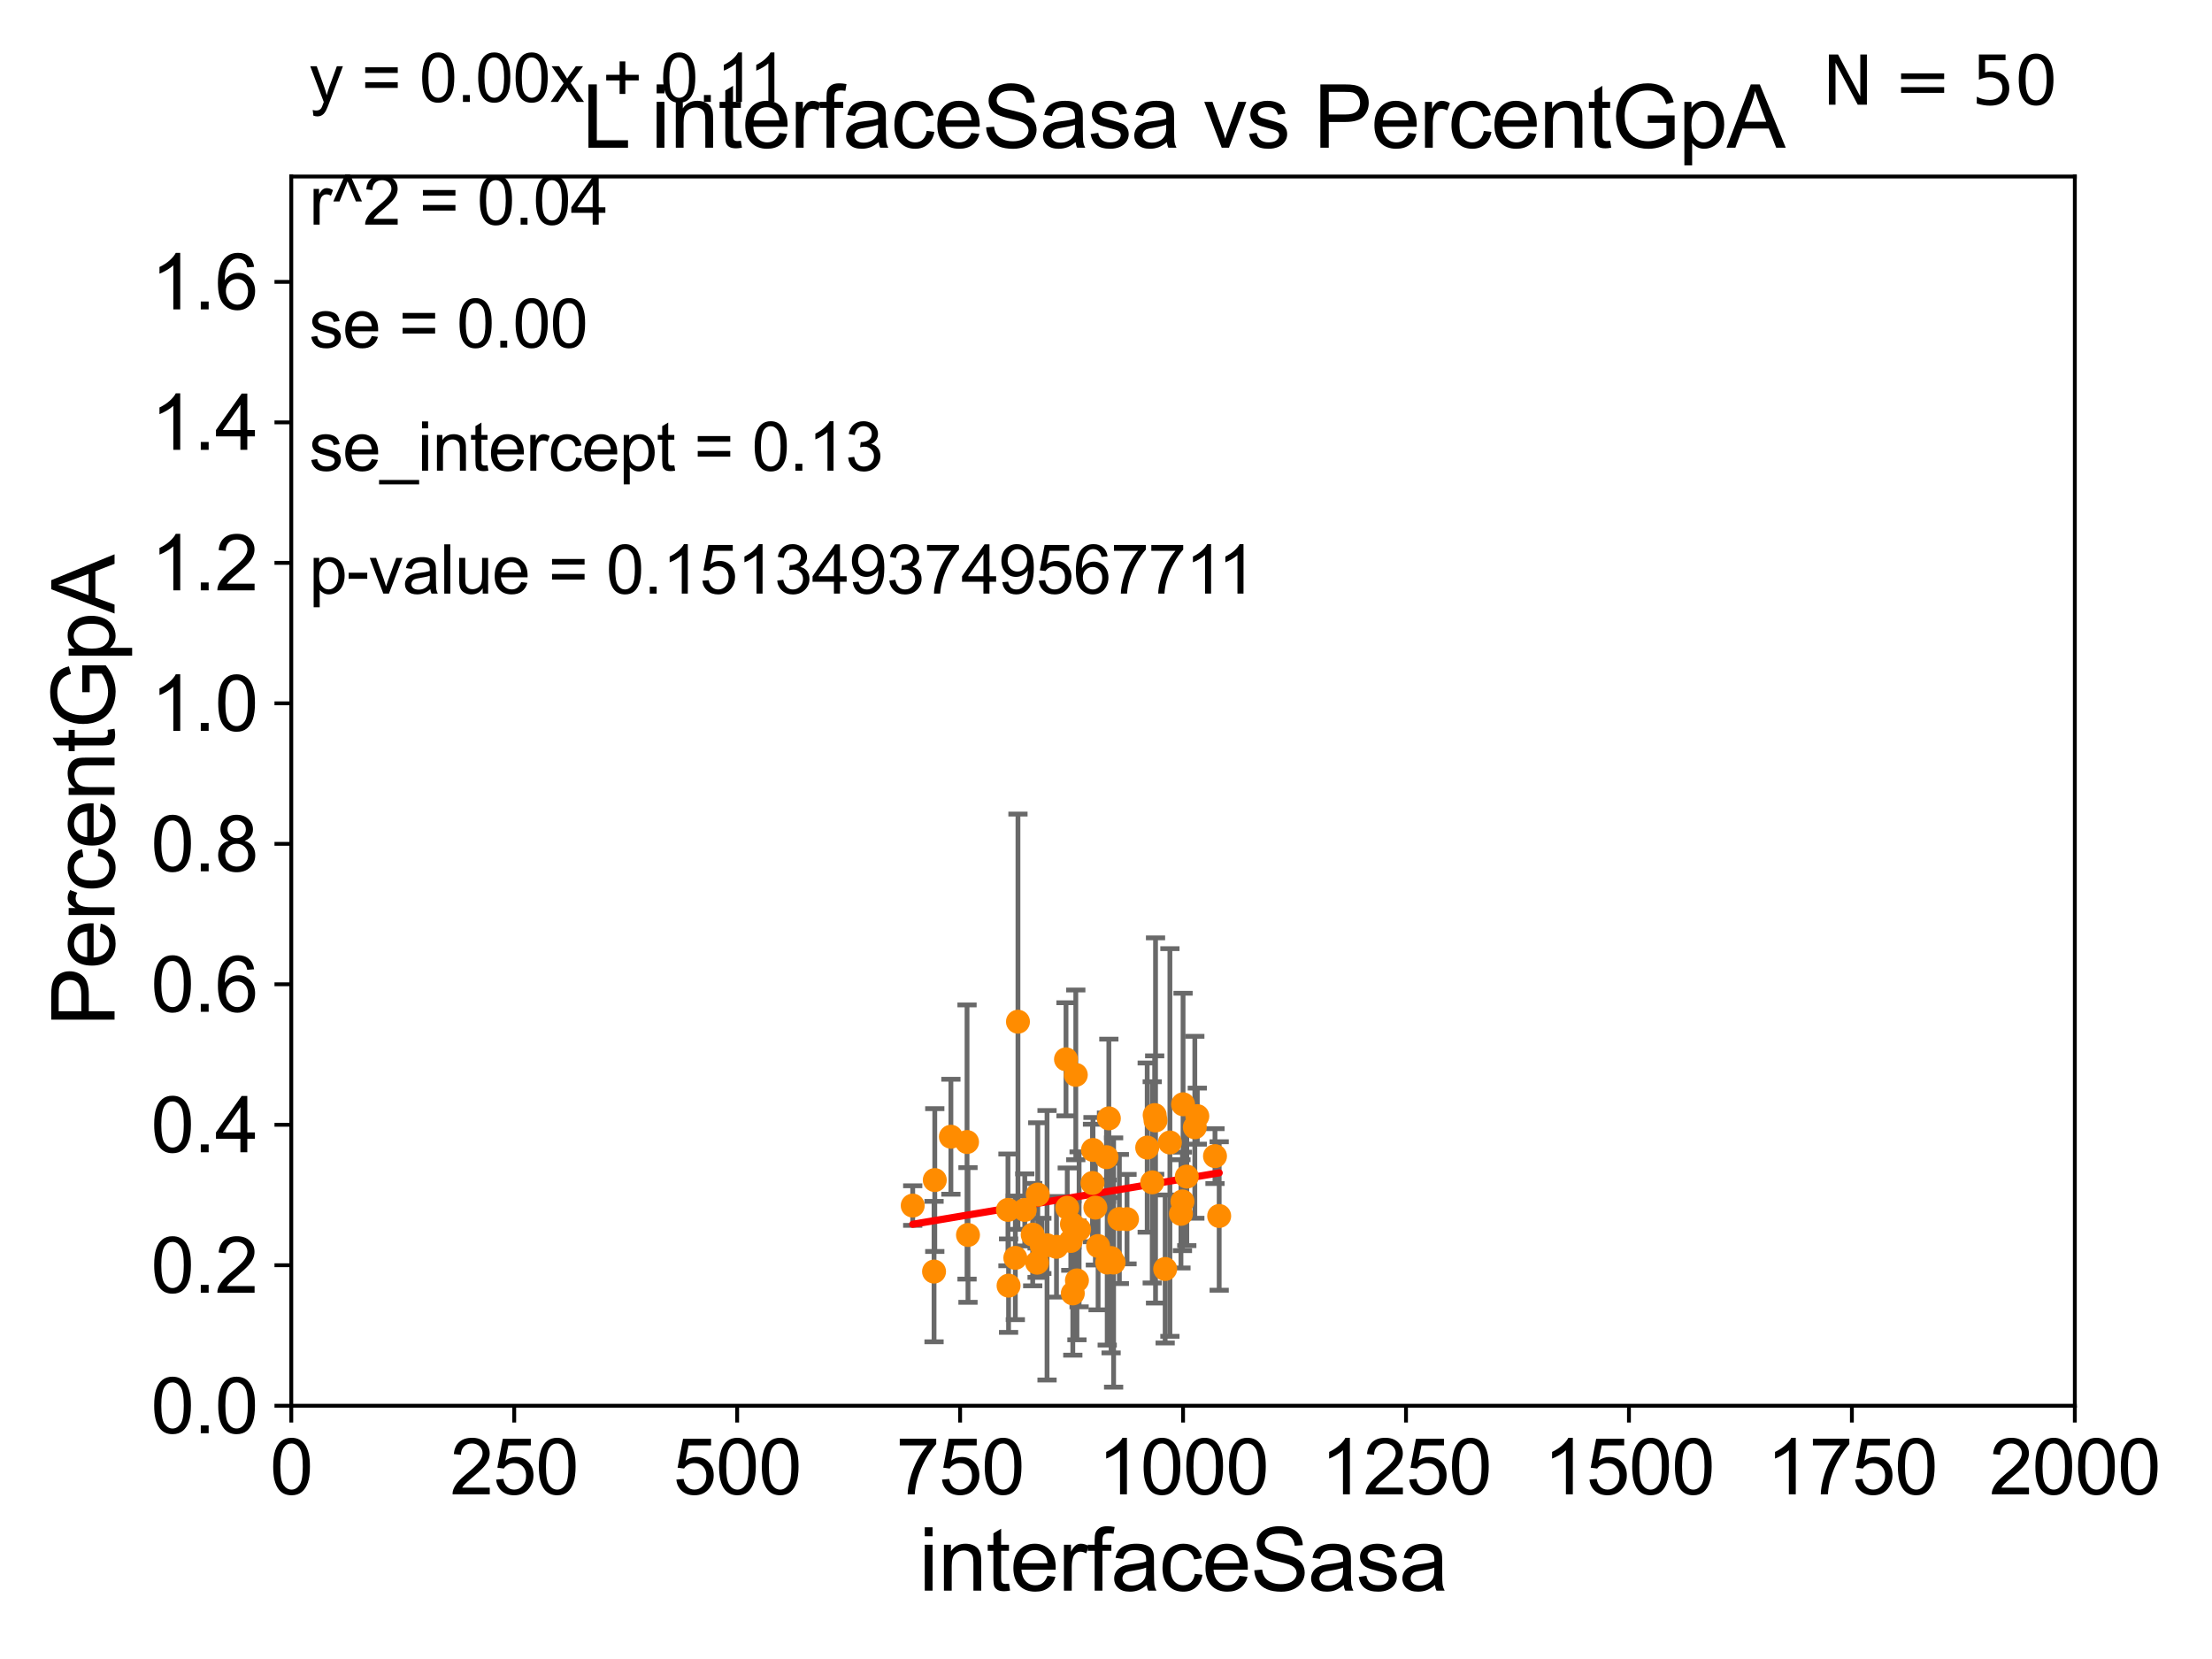 <?xml version="1.0" encoding="utf-8" standalone="no"?>
<!DOCTYPE svg PUBLIC "-//W3C//DTD SVG 1.1//EN"
  "http://www.w3.org/Graphics/SVG/1.1/DTD/svg11.dtd">
<svg xmlns:xlink="http://www.w3.org/1999/xlink" width="460.8pt" height="345.6pt" viewBox="0 0 460.8 345.6" xmlns="http://www.w3.org/2000/svg" version="1.1">
 <defs>
  <style type="text/css">*{stroke-linejoin: round; stroke-linecap: butt}</style>
 </defs>
 <g id="figure_1">
  <g id="patch_1">
   <path d="M 0 345.6 
L 460.8 345.6 
L 460.8 0 
L 0 0 
z
" style="fill: #ffffff"/>
  </g>
  <g id="axes_1">
   <g id="patch_2">
    <path d="M 60.68 292.84 
L 432.225 292.84 
L 432.225 36.775 
L 60.68 36.775 
z
" style="fill: #ffffff"/>
   </g>
   <g id="PathCollection_1">
    <defs>
     <path id="mbc57796db4" d="M 0 1.118 
C 0.297 1.118 0.581 1 0.791 0.791 
C 1 0.581 1.118 0.297 1.118 0 
C 1.118 -0.297 1 -0.581 0.791 -0.791 
C 0.581 -1 0.297 -1.118 0 -1.118 
C -0.297 -1.118 -0.581 -1 -0.791 -0.791 
C -1 -0.581 -1.118 -0.297 -1.118 0 
C -1.118 0.297 -1 0.581 -0.791 0.791 
C -0.581 1 -0.297 1.118 0 1.118 
z
" style="stroke: #ff8c00"/>
    </defs>
    <g clip-path="url(#pa0abc97c83)">
     <use xlink:href="#mbc57796db4" x="227.691" y="239.556" style="fill: #ff8c00; stroke: #ff8c00"/>
     <use xlink:href="#mbc57796db4" x="227.589" y="246.435" style="fill: #ff8c00; stroke: #ff8c00"/>
     <use xlink:href="#mbc57796db4" x="246.454" y="230.042" style="fill: #ff8c00; stroke: #ff8c00"/>
     <use xlink:href="#mbc57796db4" x="242.724" y="264.352" style="fill: #ff8c00; stroke: #ff8c00"/>
     <use xlink:href="#mbc57796db4" x="228.185" y="251.568" style="fill: #ff8c00; stroke: #ff8c00"/>
     <use xlink:href="#mbc57796db4" x="234.78" y="253.967" style="fill: #ff8c00; stroke: #ff8c00"/>
     <use xlink:href="#mbc57796db4" x="218.118" y="259.41" style="fill: #ff8c00; stroke: #ff8c00"/>
     <use xlink:href="#mbc57796db4" x="190.136" y="251.144" style="fill: #ff8c00; stroke: #ff8c00"/>
     <use xlink:href="#mbc57796db4" x="246.014" y="252.869" style="fill: #ff8c00; stroke: #ff8c00"/>
     <use xlink:href="#mbc57796db4" x="230.994" y="232.979" style="fill: #ff8c00; stroke: #ff8c00"/>
     <use xlink:href="#mbc57796db4" x="211.511" y="262.035" style="fill: #ff8c00; stroke: #ff8c00"/>
     <use xlink:href="#mbc57796db4" x="224.108" y="223.915" style="fill: #ff8c00; stroke: #ff8c00"/>
     <use xlink:href="#mbc57796db4" x="198.09" y="236.801" style="fill: #ff8c00; stroke: #ff8c00"/>
     <use xlink:href="#mbc57796db4" x="247.231" y="245.109" style="fill: #ff8c00; stroke: #ff8c00"/>
     <use xlink:href="#mbc57796db4" x="233.185" y="253.941" style="fill: #ff8c00; stroke: #ff8c00"/>
     <use xlink:href="#mbc57796db4" x="216.047" y="263.043" style="fill: #ff8c00; stroke: #ff8c00"/>
     <use xlink:href="#mbc57796db4" x="201.65" y="257.264" style="fill: #ff8c00; stroke: #ff8c00"/>
     <use xlink:href="#mbc57796db4" x="243.714" y="237.999" style="fill: #ff8c00; stroke: #ff8c00"/>
     <use xlink:href="#mbc57796db4" x="240.718" y="233.413" style="fill: #ff8c00; stroke: #ff8c00"/>
     <use xlink:href="#mbc57796db4" x="230.502" y="241.061" style="fill: #ff8c00; stroke: #ff8c00"/>
     <use xlink:href="#mbc57796db4" x="253.978" y="253.312" style="fill: #ff8c00; stroke: #ff8c00"/>
     <use xlink:href="#mbc57796db4" x="210.104" y="267.823" style="fill: #ff8c00; stroke: #ff8c00"/>
     <use xlink:href="#mbc57796db4" x="240.032" y="246.304" style="fill: #ff8c00; stroke: #ff8c00"/>
     <use xlink:href="#mbc57796db4" x="228.754" y="259.567" style="fill: #ff8c00; stroke: #ff8c00"/>
     <use xlink:href="#mbc57796db4" x="194.732" y="245.828" style="fill: #ff8c00; stroke: #ff8c00"/>
     <use xlink:href="#mbc57796db4" x="238.984" y="239.066" style="fill: #ff8c00; stroke: #ff8c00"/>
     <use xlink:href="#mbc57796db4" x="209.978" y="252.041" style="fill: #ff8c00; stroke: #ff8c00"/>
     <use xlink:href="#mbc57796db4" x="231.464" y="262.075" style="fill: #ff8c00; stroke: #ff8c00"/>
     <use xlink:href="#mbc57796db4" x="223.485" y="269.441" style="fill: #ff8c00; stroke: #ff8c00"/>
     <use xlink:href="#mbc57796db4" x="212.06" y="212.841" style="fill: #ff8c00; stroke: #ff8c00"/>
     <use xlink:href="#mbc57796db4" x="240.539" y="232.291" style="fill: #ff8c00; stroke: #ff8c00"/>
     <use xlink:href="#mbc57796db4" x="248.903" y="234.829" style="fill: #ff8c00; stroke: #ff8c00"/>
     <use xlink:href="#mbc57796db4" x="216.186" y="248.845" style="fill: #ff8c00; stroke: #ff8c00"/>
     <use xlink:href="#mbc57796db4" x="224.347" y="266.729" style="fill: #ff8c00; stroke: #ff8c00"/>
     <use xlink:href="#mbc57796db4" x="201.451" y="237.902" style="fill: #ff8c00; stroke: #ff8c00"/>
     <use xlink:href="#mbc57796db4" x="220.086" y="259.734" style="fill: #ff8c00; stroke: #ff8c00"/>
     <use xlink:href="#mbc57796db4" x="230.653" y="263.007" style="fill: #ff8c00; stroke: #ff8c00"/>
     <use xlink:href="#mbc57796db4" x="224.797" y="256.094" style="fill: #ff8c00; stroke: #ff8c00"/>
     <use xlink:href="#mbc57796db4" x="253.105" y="240.841" style="fill: #ff8c00; stroke: #ff8c00"/>
     <use xlink:href="#mbc57796db4" x="222.33" y="251.594" style="fill: #ff8c00; stroke: #ff8c00"/>
     <use xlink:href="#mbc57796db4" x="215.131" y="257.195" style="fill: #ff8c00; stroke: #ff8c00"/>
     <use xlink:href="#mbc57796db4" x="213.478" y="252.045" style="fill: #ff8c00; stroke: #ff8c00"/>
     <use xlink:href="#mbc57796db4" x="231.985" y="263.003" style="fill: #ff8c00; stroke: #ff8c00"/>
     <use xlink:href="#mbc57796db4" x="217.037" y="259.543" style="fill: #ff8c00; stroke: #ff8c00"/>
     <use xlink:href="#mbc57796db4" x="246.324" y="250.274" style="fill: #ff8c00; stroke: #ff8c00"/>
     <use xlink:href="#mbc57796db4" x="249.421" y="232.508" style="fill: #ff8c00; stroke: #ff8c00"/>
     <use xlink:href="#mbc57796db4" x="222.068" y="220.673" style="fill: #ff8c00; stroke: #ff8c00"/>
     <use xlink:href="#mbc57796db4" x="194.579" y="264.89" style="fill: #ff8c00; stroke: #ff8c00"/>
     <use xlink:href="#mbc57796db4" x="223.305" y="255" style="fill: #ff8c00; stroke: #ff8c00"/>
     <use xlink:href="#mbc57796db4" x="223.066" y="258.511" style="fill: #ff8c00; stroke: #ff8c00"/>
    </g>
   </g>
   <g id="matplotlib.axis_1">
    <g id="xtick_1">
     <g id="line2d_1">
      <defs>
       <path id="mb8643dc0ff" d="M 0 0 
L 0 3.5 
" style="stroke: #000000; stroke-width: 0.8"/>
      </defs>
      <g>
       <use xlink:href="#mb8643dc0ff" x="60.68" y="292.84" style="stroke: #000000; stroke-width: 0.8"/>
      </g>
     </g>
     <g id="text_1">
      <!-- 0 -->
      <g transform="translate(56.231 311.293)scale(0.16 -0.16)">
       <defs>
        <path id="ArialMT-30" d="M 266 2259 
Q 266 3072 433 3567 
Q 600 4063 929 4331 
Q 1259 4600 1759 4600 
Q 2128 4600 2406 4451 
Q 2684 4303 2865 4023 
Q 3047 3744 3150 3342 
Q 3253 2941 3253 2259 
Q 3253 1453 3087 958 
Q 2922 463 2592 192 
Q 2263 -78 1759 -78 
Q 1097 -78 719 397 
Q 266 969 266 2259 
z
M 844 2259 
Q 844 1131 1108 757 
Q 1372 384 1759 384 
Q 2147 384 2411 759 
Q 2675 1134 2675 2259 
Q 2675 3391 2411 3762 
Q 2147 4134 1753 4134 
Q 1366 4134 1134 3806 
Q 844 3388 844 2259 
z
" transform="scale(0.016)"/>
       </defs>
       <use xlink:href="#ArialMT-30"/>
      </g>
     </g>
    </g>
    <g id="xtick_2">
     <g id="line2d_2">
      <g>
       <use xlink:href="#mb8643dc0ff" x="107.123" y="292.84" style="stroke: #000000; stroke-width: 0.8"/>
      </g>
     </g>
     <g id="text_2">
      <!-- 250 -->
      <g transform="translate(93.777 311.293)scale(0.16 -0.16)">
       <defs>
        <path id="ArialMT-32" d="M 3222 541 
L 3222 0 
L 194 0 
Q 188 203 259 391 
Q 375 700 629 1000 
Q 884 1300 1366 1694 
Q 2113 2306 2375 2664 
Q 2638 3022 2638 3341 
Q 2638 3675 2398 3904 
Q 2159 4134 1775 4134 
Q 1369 4134 1125 3890 
Q 881 3647 878 3216 
L 300 3275 
Q 359 3922 746 4261 
Q 1134 4600 1788 4600 
Q 2447 4600 2831 4234 
Q 3216 3869 3216 3328 
Q 3216 3053 3103 2787 
Q 2991 2522 2730 2228 
Q 2469 1934 1863 1422 
Q 1356 997 1212 845 
Q 1069 694 975 541 
L 3222 541 
z
" transform="scale(0.016)"/>
        <path id="ArialMT-35" d="M 266 1200 
L 856 1250 
Q 922 819 1161 601 
Q 1400 384 1738 384 
Q 2144 384 2425 690 
Q 2706 997 2706 1503 
Q 2706 1984 2436 2262 
Q 2166 2541 1728 2541 
Q 1456 2541 1237 2417 
Q 1019 2294 894 2097 
L 366 2166 
L 809 4519 
L 3088 4519 
L 3088 3981 
L 1259 3981 
L 1013 2750 
Q 1425 3038 1878 3038 
Q 2478 3038 2890 2622 
Q 3303 2206 3303 1553 
Q 3303 931 2941 478 
Q 2500 -78 1738 -78 
Q 1113 -78 717 272 
Q 322 622 266 1200 
z
" transform="scale(0.016)"/>
       </defs>
       <use xlink:href="#ArialMT-32"/>
       <use xlink:href="#ArialMT-35" x="55.615"/>
       <use xlink:href="#ArialMT-30" x="111.23"/>
      </g>
     </g>
    </g>
    <g id="xtick_3">
     <g id="line2d_3">
      <g>
       <use xlink:href="#mb8643dc0ff" x="153.566" y="292.84" style="stroke: #000000; stroke-width: 0.8"/>
      </g>
     </g>
     <g id="text_3">
      <!-- 500 -->
      <g transform="translate(140.22 311.293)scale(0.16 -0.16)">
       <use xlink:href="#ArialMT-35"/>
       <use xlink:href="#ArialMT-30" x="55.615"/>
       <use xlink:href="#ArialMT-30" x="111.23"/>
      </g>
     </g>
    </g>
    <g id="xtick_4">
     <g id="line2d_4">
      <g>
       <use xlink:href="#mb8643dc0ff" x="200.009" y="292.84" style="stroke: #000000; stroke-width: 0.8"/>
      </g>
     </g>
     <g id="text_4">
      <!-- 750 -->
      <g transform="translate(186.663 311.293)scale(0.16 -0.16)">
       <defs>
        <path id="ArialMT-37" d="M 303 3981 
L 303 4522 
L 3269 4522 
L 3269 4084 
Q 2831 3619 2401 2847 
Q 1972 2075 1738 1259 
Q 1569 684 1522 0 
L 944 0 
Q 953 541 1156 1306 
Q 1359 2072 1739 2783 
Q 2119 3494 2547 3981 
L 303 3981 
z
" transform="scale(0.016)"/>
       </defs>
       <use xlink:href="#ArialMT-37"/>
       <use xlink:href="#ArialMT-35" x="55.615"/>
       <use xlink:href="#ArialMT-30" x="111.23"/>
      </g>
     </g>
    </g>
    <g id="xtick_5">
     <g id="line2d_5">
      <g>
       <use xlink:href="#mb8643dc0ff" x="246.452" y="292.84" style="stroke: #000000; stroke-width: 0.8"/>
      </g>
     </g>
     <g id="text_5">
      <!-- 1000 -->
      <g transform="translate(228.657 311.293)scale(0.16 -0.16)">
       <defs>
        <path id="ArialMT-31" d="M 2384 0 
L 1822 0 
L 1822 3584 
Q 1619 3391 1289 3197 
Q 959 3003 697 2906 
L 697 3450 
Q 1169 3672 1522 3987 
Q 1875 4303 2022 4600 
L 2384 4600 
L 2384 0 
z
" transform="scale(0.016)"/>
       </defs>
       <use xlink:href="#ArialMT-31"/>
       <use xlink:href="#ArialMT-30" x="55.615"/>
       <use xlink:href="#ArialMT-30" x="111.23"/>
       <use xlink:href="#ArialMT-30" x="166.846"/>
      </g>
     </g>
    </g>
    <g id="xtick_6">
     <g id="line2d_6">
      <g>
       <use xlink:href="#mb8643dc0ff" x="292.896" y="292.84" style="stroke: #000000; stroke-width: 0.8"/>
      </g>
     </g>
     <g id="text_6">
      <!-- 1250 -->
      <g transform="translate(275.101 311.293)scale(0.16 -0.16)">
       <use xlink:href="#ArialMT-31"/>
       <use xlink:href="#ArialMT-32" x="55.615"/>
       <use xlink:href="#ArialMT-35" x="111.23"/>
       <use xlink:href="#ArialMT-30" x="166.846"/>
      </g>
     </g>
    </g>
    <g id="xtick_7">
     <g id="line2d_7">
      <g>
       <use xlink:href="#mb8643dc0ff" x="339.339" y="292.84" style="stroke: #000000; stroke-width: 0.8"/>
      </g>
     </g>
     <g id="text_7">
      <!-- 1500 -->
      <g transform="translate(321.544 311.293)scale(0.16 -0.16)">
       <use xlink:href="#ArialMT-31"/>
       <use xlink:href="#ArialMT-35" x="55.615"/>
       <use xlink:href="#ArialMT-30" x="111.23"/>
       <use xlink:href="#ArialMT-30" x="166.846"/>
      </g>
     </g>
    </g>
    <g id="xtick_8">
     <g id="line2d_8">
      <g>
       <use xlink:href="#mb8643dc0ff" x="385.782" y="292.84" style="stroke: #000000; stroke-width: 0.8"/>
      </g>
     </g>
     <g id="text_8">
      <!-- 1750 -->
      <g transform="translate(367.987 311.293)scale(0.16 -0.16)">
       <use xlink:href="#ArialMT-31"/>
       <use xlink:href="#ArialMT-37" x="55.615"/>
       <use xlink:href="#ArialMT-35" x="111.23"/>
       <use xlink:href="#ArialMT-30" x="166.846"/>
      </g>
     </g>
    </g>
    <g id="xtick_9">
     <g id="line2d_9">
      <g>
       <use xlink:href="#mb8643dc0ff" x="432.225" y="292.84" style="stroke: #000000; stroke-width: 0.8"/>
      </g>
     </g>
     <g id="text_9">
      <!-- 2000 -->
      <g transform="translate(414.43 311.293)scale(0.16 -0.16)">
       <use xlink:href="#ArialMT-32"/>
       <use xlink:href="#ArialMT-30" x="55.615"/>
       <use xlink:href="#ArialMT-30" x="111.23"/>
       <use xlink:href="#ArialMT-30" x="166.846"/>
      </g>
     </g>
    </g>
    <g id="text_10">
     <!-- interfaceSasa -->
     <g transform="translate(191.423 331.357)scale(0.18 -0.18)">
      <defs>
       <path id="ArialMT-69" d="M 425 3934 
L 425 4581 
L 988 4581 
L 988 3934 
L 425 3934 
z
M 425 0 
L 425 3319 
L 988 3319 
L 988 0 
L 425 0 
z
" transform="scale(0.016)"/>
       <path id="ArialMT-6e" d="M 422 0 
L 422 3319 
L 928 3319 
L 928 2847 
Q 1294 3394 1984 3394 
Q 2284 3394 2536 3286 
Q 2788 3178 2913 3003 
Q 3038 2828 3088 2588 
Q 3119 2431 3119 2041 
L 3119 0 
L 2556 0 
L 2556 2019 
Q 2556 2363 2490 2533 
Q 2425 2703 2258 2804 
Q 2091 2906 1866 2906 
Q 1506 2906 1245 2678 
Q 984 2450 984 1813 
L 984 0 
L 422 0 
z
" transform="scale(0.016)"/>
       <path id="ArialMT-74" d="M 1650 503 
L 1731 6 
Q 1494 -44 1306 -44 
Q 1000 -44 831 53 
Q 663 150 594 308 
Q 525 466 525 972 
L 525 2881 
L 113 2881 
L 113 3319 
L 525 3319 
L 525 4141 
L 1084 4478 
L 1084 3319 
L 1650 3319 
L 1650 2881 
L 1084 2881 
L 1084 941 
Q 1084 700 1114 631 
Q 1144 563 1211 522 
Q 1278 481 1403 481 
Q 1497 481 1650 503 
z
" transform="scale(0.016)"/>
       <path id="ArialMT-65" d="M 2694 1069 
L 3275 997 
Q 3138 488 2766 206 
Q 2394 -75 1816 -75 
Q 1088 -75 661 373 
Q 234 822 234 1631 
Q 234 2469 665 2931 
Q 1097 3394 1784 3394 
Q 2450 3394 2872 2941 
Q 3294 2488 3294 1666 
Q 3294 1616 3291 1516 
L 816 1516 
Q 847 969 1125 678 
Q 1403 388 1819 388 
Q 2128 388 2347 550 
Q 2566 713 2694 1069 
z
M 847 1978 
L 2700 1978 
Q 2663 2397 2488 2606 
Q 2219 2931 1791 2931 
Q 1403 2931 1139 2672 
Q 875 2413 847 1978 
z
" transform="scale(0.016)"/>
       <path id="ArialMT-72" d="M 416 0 
L 416 3319 
L 922 3319 
L 922 2816 
Q 1116 3169 1280 3281 
Q 1444 3394 1641 3394 
Q 1925 3394 2219 3213 
L 2025 2691 
Q 1819 2813 1613 2813 
Q 1428 2813 1281 2702 
Q 1134 2591 1072 2394 
Q 978 2094 978 1738 
L 978 0 
L 416 0 
z
" transform="scale(0.016)"/>
       <path id="ArialMT-66" d="M 556 0 
L 556 2881 
L 59 2881 
L 59 3319 
L 556 3319 
L 556 3672 
Q 556 4006 616 4169 
Q 697 4388 901 4523 
Q 1106 4659 1475 4659 
Q 1713 4659 2000 4603 
L 1916 4113 
Q 1741 4144 1584 4144 
Q 1328 4144 1222 4034 
Q 1116 3925 1116 3625 
L 1116 3319 
L 1763 3319 
L 1763 2881 
L 1116 2881 
L 1116 0 
L 556 0 
z
" transform="scale(0.016)"/>
       <path id="ArialMT-61" d="M 2588 409 
Q 2275 144 1986 34 
Q 1697 -75 1366 -75 
Q 819 -75 525 192 
Q 231 459 231 875 
Q 231 1119 342 1320 
Q 453 1522 633 1644 
Q 813 1766 1038 1828 
Q 1203 1872 1538 1913 
Q 2219 1994 2541 2106 
Q 2544 2222 2544 2253 
Q 2544 2597 2384 2738 
Q 2169 2928 1744 2928 
Q 1347 2928 1158 2789 
Q 969 2650 878 2297 
L 328 2372 
Q 403 2725 575 2942 
Q 747 3159 1072 3276 
Q 1397 3394 1825 3394 
Q 2250 3394 2515 3294 
Q 2781 3194 2906 3042 
Q 3031 2891 3081 2659 
Q 3109 2516 3109 2141 
L 3109 1391 
Q 3109 606 3145 398 
Q 3181 191 3288 0 
L 2700 0 
Q 2613 175 2588 409 
z
M 2541 1666 
Q 2234 1541 1622 1453 
Q 1275 1403 1131 1340 
Q 988 1278 909 1158 
Q 831 1038 831 891 
Q 831 666 1001 516 
Q 1172 366 1500 366 
Q 1825 366 2078 508 
Q 2331 650 2450 897 
Q 2541 1088 2541 1459 
L 2541 1666 
z
" transform="scale(0.016)"/>
       <path id="ArialMT-63" d="M 2588 1216 
L 3141 1144 
Q 3050 572 2676 248 
Q 2303 -75 1759 -75 
Q 1078 -75 664 370 
Q 250 816 250 1647 
Q 250 2184 428 2587 
Q 606 2991 970 3192 
Q 1334 3394 1763 3394 
Q 2303 3394 2647 3120 
Q 2991 2847 3088 2344 
L 2541 2259 
Q 2463 2594 2264 2762 
Q 2066 2931 1784 2931 
Q 1359 2931 1093 2626 
Q 828 2322 828 1663 
Q 828 994 1084 691 
Q 1341 388 1753 388 
Q 2084 388 2306 591 
Q 2528 794 2588 1216 
z
" transform="scale(0.016)"/>
       <path id="ArialMT-53" d="M 288 1472 
L 859 1522 
Q 900 1178 1048 958 
Q 1197 738 1509 602 
Q 1822 466 2213 466 
Q 2559 466 2825 569 
Q 3091 672 3220 851 
Q 3350 1031 3350 1244 
Q 3350 1459 3225 1620 
Q 3100 1781 2813 1891 
Q 2628 1963 1997 2114 
Q 1366 2266 1113 2400 
Q 784 2572 623 2826 
Q 463 3081 463 3397 
Q 463 3744 659 4045 
Q 856 4347 1234 4503 
Q 1613 4659 2075 4659 
Q 2584 4659 2973 4495 
Q 3363 4331 3572 4012 
Q 3781 3694 3797 3291 
L 3216 3247 
Q 3169 3681 2898 3903 
Q 2628 4125 2100 4125 
Q 1550 4125 1298 3923 
Q 1047 3722 1047 3438 
Q 1047 3191 1225 3031 
Q 1400 2872 2139 2705 
Q 2878 2538 3153 2413 
Q 3553 2228 3743 1945 
Q 3934 1663 3934 1294 
Q 3934 928 3725 604 
Q 3516 281 3123 101 
Q 2731 -78 2241 -78 
Q 1619 -78 1198 103 
Q 778 284 539 648 
Q 300 1013 288 1472 
z
" transform="scale(0.016)"/>
       <path id="ArialMT-73" d="M 197 991 
L 753 1078 
Q 800 744 1014 566 
Q 1228 388 1613 388 
Q 2000 388 2187 545 
Q 2375 703 2375 916 
Q 2375 1106 2209 1216 
Q 2094 1291 1634 1406 
Q 1016 1563 777 1677 
Q 538 1791 414 1992 
Q 291 2194 291 2438 
Q 291 2659 392 2848 
Q 494 3038 669 3163 
Q 800 3259 1026 3326 
Q 1253 3394 1513 3394 
Q 1903 3394 2198 3281 
Q 2494 3169 2634 2976 
Q 2775 2784 2828 2463 
L 2278 2388 
Q 2241 2644 2061 2787 
Q 1881 2931 1553 2931 
Q 1166 2931 1000 2803 
Q 834 2675 834 2503 
Q 834 2394 903 2306 
Q 972 2216 1119 2156 
Q 1203 2125 1616 2013 
Q 2213 1853 2448 1751 
Q 2684 1650 2818 1456 
Q 2953 1263 2953 975 
Q 2953 694 2789 445 
Q 2625 197 2315 61 
Q 2006 -75 1616 -75 
Q 969 -75 630 194 
Q 291 463 197 991 
z
" transform="scale(0.016)"/>
      </defs>
      <use xlink:href="#ArialMT-69"/>
      <use xlink:href="#ArialMT-6e" x="22.217"/>
      <use xlink:href="#ArialMT-74" x="77.832"/>
      <use xlink:href="#ArialMT-65" x="105.615"/>
      <use xlink:href="#ArialMT-72" x="161.23"/>
      <use xlink:href="#ArialMT-66" x="194.531"/>
      <use xlink:href="#ArialMT-61" x="222.314"/>
      <use xlink:href="#ArialMT-63" x="277.93"/>
      <use xlink:href="#ArialMT-65" x="327.93"/>
      <use xlink:href="#ArialMT-53" x="383.545"/>
      <use xlink:href="#ArialMT-61" x="450.244"/>
      <use xlink:href="#ArialMT-73" x="505.859"/>
      <use xlink:href="#ArialMT-61" x="555.859"/>
     </g>
    </g>
   </g>
   <g id="matplotlib.axis_2">
    <g id="ytick_1">
     <g id="line2d_10">
      <defs>
       <path id="m0d9ceac091" d="M 0 0 
L -3.5 0 
" style="stroke: #000000; stroke-width: 0.8"/>
      </defs>
      <g>
       <use xlink:href="#m0d9ceac091" x="60.68" y="292.84" style="stroke: #000000; stroke-width: 0.8"/>
      </g>
     </g>
     <g id="text_11">
      <!-- 0.0 -->
      <g transform="translate(31.44 298.566)scale(0.16 -0.16)">
       <defs>
        <path id="ArialMT-2e" d="M 581 0 
L 581 641 
L 1222 641 
L 1222 0 
L 581 0 
z
" transform="scale(0.016)"/>
       </defs>
       <use xlink:href="#ArialMT-30"/>
       <use xlink:href="#ArialMT-2e" x="55.615"/>
       <use xlink:href="#ArialMT-30" x="83.398"/>
      </g>
     </g>
    </g>
    <g id="ytick_2">
     <g id="line2d_11">
      <g>
       <use xlink:href="#m0d9ceac091" x="60.68" y="263.575" style="stroke: #000000; stroke-width: 0.8"/>
      </g>
     </g>
     <g id="text_12">
      <!-- 0.2 -->
      <g transform="translate(31.44 269.302)scale(0.16 -0.16)">
       <use xlink:href="#ArialMT-30"/>
       <use xlink:href="#ArialMT-2e" x="55.615"/>
       <use xlink:href="#ArialMT-32" x="83.398"/>
      </g>
     </g>
    </g>
    <g id="ytick_3">
     <g id="line2d_12">
      <g>
       <use xlink:href="#m0d9ceac091" x="60.68" y="234.311" style="stroke: #000000; stroke-width: 0.8"/>
      </g>
     </g>
     <g id="text_13">
      <!-- 0.4 -->
      <g transform="translate(31.44 240.037)scale(0.16 -0.16)">
       <defs>
        <path id="ArialMT-34" d="M 2069 0 
L 2069 1097 
L 81 1097 
L 81 1613 
L 2172 4581 
L 2631 4581 
L 2631 1613 
L 3250 1613 
L 3250 1097 
L 2631 1097 
L 2631 0 
L 2069 0 
z
M 2069 1613 
L 2069 3678 
L 634 1613 
L 2069 1613 
z
" transform="scale(0.016)"/>
       </defs>
       <use xlink:href="#ArialMT-30"/>
       <use xlink:href="#ArialMT-2e" x="55.615"/>
       <use xlink:href="#ArialMT-34" x="83.398"/>
      </g>
     </g>
    </g>
    <g id="ytick_4">
     <g id="line2d_13">
      <g>
       <use xlink:href="#m0d9ceac091" x="60.68" y="205.046" style="stroke: #000000; stroke-width: 0.8"/>
      </g>
     </g>
     <g id="text_14">
      <!-- 0.6 -->
      <g transform="translate(31.44 210.772)scale(0.16 -0.16)">
       <defs>
        <path id="ArialMT-36" d="M 3184 3459 
L 2625 3416 
Q 2550 3747 2413 3897 
Q 2184 4138 1850 4138 
Q 1581 4138 1378 3988 
Q 1113 3794 959 3422 
Q 806 3050 800 2363 
Q 1003 2672 1297 2822 
Q 1591 2972 1913 2972 
Q 2475 2972 2870 2558 
Q 3266 2144 3266 1488 
Q 3266 1056 3080 686 
Q 2894 316 2569 119 
Q 2244 -78 1831 -78 
Q 1128 -78 684 439 
Q 241 956 241 2144 
Q 241 3472 731 4075 
Q 1159 4600 1884 4600 
Q 2425 4600 2770 4297 
Q 3116 3994 3184 3459 
z
M 888 1484 
Q 888 1194 1011 928 
Q 1134 663 1356 523 
Q 1578 384 1822 384 
Q 2178 384 2434 671 
Q 2691 959 2691 1453 
Q 2691 1928 2437 2201 
Q 2184 2475 1800 2475 
Q 1419 2475 1153 2201 
Q 888 1928 888 1484 
z
" transform="scale(0.016)"/>
       </defs>
       <use xlink:href="#ArialMT-30"/>
       <use xlink:href="#ArialMT-2e" x="55.615"/>
       <use xlink:href="#ArialMT-36" x="83.398"/>
      </g>
     </g>
    </g>
    <g id="ytick_5">
     <g id="line2d_14">
      <g>
       <use xlink:href="#m0d9ceac091" x="60.68" y="175.782" style="stroke: #000000; stroke-width: 0.8"/>
      </g>
     </g>
     <g id="text_15">
      <!-- 0.8 -->
      <g transform="translate(31.44 181.508)scale(0.16 -0.16)">
       <defs>
        <path id="ArialMT-38" d="M 1131 2484 
Q 781 2613 612 2850 
Q 444 3088 444 3419 
Q 444 3919 803 4259 
Q 1163 4600 1759 4600 
Q 2359 4600 2725 4251 
Q 3091 3903 3091 3403 
Q 3091 3084 2923 2848 
Q 2756 2613 2416 2484 
Q 2838 2347 3058 2040 
Q 3278 1734 3278 1309 
Q 3278 722 2862 322 
Q 2447 -78 1769 -78 
Q 1091 -78 675 323 
Q 259 725 259 1325 
Q 259 1772 486 2073 
Q 713 2375 1131 2484 
z
M 1019 3438 
Q 1019 3113 1228 2906 
Q 1438 2700 1772 2700 
Q 2097 2700 2305 2904 
Q 2513 3109 2513 3406 
Q 2513 3716 2298 3927 
Q 2084 4138 1766 4138 
Q 1444 4138 1231 3931 
Q 1019 3725 1019 3438 
z
M 838 1322 
Q 838 1081 952 856 
Q 1066 631 1291 507 
Q 1516 384 1775 384 
Q 2178 384 2440 643 
Q 2703 903 2703 1303 
Q 2703 1709 2433 1975 
Q 2163 2241 1756 2241 
Q 1359 2241 1098 1978 
Q 838 1716 838 1322 
z
" transform="scale(0.016)"/>
       </defs>
       <use xlink:href="#ArialMT-30"/>
       <use xlink:href="#ArialMT-2e" x="55.615"/>
       <use xlink:href="#ArialMT-38" x="83.398"/>
      </g>
     </g>
    </g>
    <g id="ytick_6">
     <g id="line2d_15">
      <g>
       <use xlink:href="#m0d9ceac091" x="60.68" y="146.517" style="stroke: #000000; stroke-width: 0.8"/>
      </g>
     </g>
     <g id="text_16">
      <!-- 1.0 -->
      <g transform="translate(31.44 152.243)scale(0.16 -0.16)">
       <use xlink:href="#ArialMT-31"/>
       <use xlink:href="#ArialMT-2e" x="55.615"/>
       <use xlink:href="#ArialMT-30" x="83.398"/>
      </g>
     </g>
    </g>
    <g id="ytick_7">
     <g id="line2d_16">
      <g>
       <use xlink:href="#m0d9ceac091" x="60.68" y="117.252" style="stroke: #000000; stroke-width: 0.8"/>
      </g>
     </g>
     <g id="text_17">
      <!-- 1.2 -->
      <g transform="translate(31.44 122.979)scale(0.16 -0.16)">
       <use xlink:href="#ArialMT-31"/>
       <use xlink:href="#ArialMT-2e" x="55.615"/>
       <use xlink:href="#ArialMT-32" x="83.398"/>
      </g>
     </g>
    </g>
    <g id="ytick_8">
     <g id="line2d_17">
      <g>
       <use xlink:href="#m0d9ceac091" x="60.68" y="87.988" style="stroke: #000000; stroke-width: 0.8"/>
      </g>
     </g>
     <g id="text_18">
      <!-- 1.4 -->
      <g transform="translate(31.44 93.714)scale(0.16 -0.16)">
       <use xlink:href="#ArialMT-31"/>
       <use xlink:href="#ArialMT-2e" x="55.615"/>
       <use xlink:href="#ArialMT-34" x="83.398"/>
      </g>
     </g>
    </g>
    <g id="ytick_9">
     <g id="line2d_18">
      <g>
       <use xlink:href="#m0d9ceac091" x="60.68" y="58.723" style="stroke: #000000; stroke-width: 0.8"/>
      </g>
     </g>
     <g id="text_19">
      <!-- 1.6 -->
      <g transform="translate(31.44 64.45)scale(0.16 -0.16)">
       <use xlink:href="#ArialMT-31"/>
       <use xlink:href="#ArialMT-2e" x="55.615"/>
       <use xlink:href="#ArialMT-36" x="83.398"/>
      </g>
     </g>
    </g>
    <g id="text_20">
     <!-- PercentGpA -->
     <g transform="translate(23.863 213.831)rotate(-90)scale(0.18 -0.18)">
      <defs>
       <path id="ArialMT-50" d="M 494 0 
L 494 4581 
L 2222 4581 
Q 2678 4581 2919 4538 
Q 3256 4481 3484 4323 
Q 3713 4166 3852 3881 
Q 3991 3597 3991 3256 
Q 3991 2672 3619 2267 
Q 3247 1863 2275 1863 
L 1100 1863 
L 1100 0 
L 494 0 
z
M 1100 2403 
L 2284 2403 
Q 2872 2403 3119 2622 
Q 3366 2841 3366 3238 
Q 3366 3525 3220 3729 
Q 3075 3934 2838 4000 
Q 2684 4041 2272 4041 
L 1100 4041 
L 1100 2403 
z
" transform="scale(0.016)"/>
       <path id="ArialMT-47" d="M 2638 1797 
L 2638 2334 
L 4578 2338 
L 4578 638 
Q 4131 281 3656 101 
Q 3181 -78 2681 -78 
Q 2006 -78 1454 211 
Q 903 500 622 1047 
Q 341 1594 341 2269 
Q 341 2938 620 3517 
Q 900 4097 1425 4378 
Q 1950 4659 2634 4659 
Q 3131 4659 3532 4498 
Q 3934 4338 4162 4050 
Q 4391 3763 4509 3300 
L 3963 3150 
Q 3859 3500 3706 3700 
Q 3553 3900 3268 4020 
Q 2984 4141 2638 4141 
Q 2222 4141 1919 4014 
Q 1616 3888 1430 3681 
Q 1244 3475 1141 3228 
Q 966 2803 966 2306 
Q 966 1694 1177 1281 
Q 1388 869 1791 669 
Q 2194 469 2647 469 
Q 3041 469 3416 620 
Q 3791 772 3984 944 
L 3984 1797 
L 2638 1797 
z
" transform="scale(0.016)"/>
       <path id="ArialMT-70" d="M 422 -1272 
L 422 3319 
L 934 3319 
L 934 2888 
Q 1116 3141 1344 3267 
Q 1572 3394 1897 3394 
Q 2322 3394 2647 3175 
Q 2972 2956 3137 2557 
Q 3303 2159 3303 1684 
Q 3303 1175 3120 767 
Q 2938 359 2589 142 
Q 2241 -75 1856 -75 
Q 1575 -75 1351 44 
Q 1128 163 984 344 
L 984 -1272 
L 422 -1272 
z
M 931 1641 
Q 931 1000 1190 694 
Q 1450 388 1819 388 
Q 2194 388 2461 705 
Q 2728 1022 2728 1688 
Q 2728 2322 2467 2637 
Q 2206 2953 1844 2953 
Q 1484 2953 1207 2617 
Q 931 2281 931 1641 
z
" transform="scale(0.016)"/>
       <path id="ArialMT-41" d="M -9 0 
L 1750 4581 
L 2403 4581 
L 4278 0 
L 3588 0 
L 3053 1388 
L 1138 1388 
L 634 0 
L -9 0 
z
M 1313 1881 
L 2866 1881 
L 2388 3150 
Q 2169 3728 2063 4100 
Q 1975 3659 1816 3225 
L 1313 1881 
z
" transform="scale(0.016)"/>
      </defs>
      <use xlink:href="#ArialMT-50"/>
      <use xlink:href="#ArialMT-65" x="66.699"/>
      <use xlink:href="#ArialMT-72" x="122.314"/>
      <use xlink:href="#ArialMT-63" x="155.615"/>
      <use xlink:href="#ArialMT-65" x="205.615"/>
      <use xlink:href="#ArialMT-6e" x="261.23"/>
      <use xlink:href="#ArialMT-74" x="316.846"/>
      <use xlink:href="#ArialMT-47" x="344.629"/>
      <use xlink:href="#ArialMT-70" x="422.412"/>
      <use xlink:href="#ArialMT-41" x="478.027"/>
     </g>
    </g>
   </g>
   <g id="LineCollection_1">
    <path d="M 227.691 246.322 
L 227.691 232.79 
" clip-path="url(#pa0abc97c83)" style="fill: none; stroke: #696969"/>
    <path d="M 227.589 258.675 
L 227.589 234.195 
" clip-path="url(#pa0abc97c83)" style="fill: none; stroke: #696969"/>
    <path d="M 246.454 253.172 
L 246.454 206.911 
" clip-path="url(#pa0abc97c83)" style="fill: none; stroke: #696969"/>
    <path d="M 242.724 279.767 
L 242.724 248.938 
" clip-path="url(#pa0abc97c83)" style="fill: none; stroke: #696969"/>
    <path d="M 228.185 263.519 
L 228.185 239.616 
" clip-path="url(#pa0abc97c83)" style="fill: none; stroke: #696969"/>
    <path d="M 234.78 263.286 
L 234.78 244.648 
" clip-path="url(#pa0abc97c83)" style="fill: none; stroke: #696969"/>
    <path d="M 218.118 287.476 
L 218.118 231.343 
" clip-path="url(#pa0abc97c83)" style="fill: none; stroke: #696969"/>
    <path d="M 190.136 255.268 
L 190.136 247.021 
" clip-path="url(#pa0abc97c83)" style="fill: none; stroke: #696969"/>
    <path d="M 246.014 264.144 
L 246.014 241.594 
" clip-path="url(#pa0abc97c83)" style="fill: none; stroke: #696969"/>
    <path d="M 230.994 249.483 
L 230.994 216.475 
" clip-path="url(#pa0abc97c83)" style="fill: none; stroke: #696969"/>
    <path d="M 211.511 274.907 
L 211.511 249.164 
" clip-path="url(#pa0abc97c83)" style="fill: none; stroke: #696969"/>
    <path d="M 224.108 241.594 
L 224.108 206.236 
" clip-path="url(#pa0abc97c83)" style="fill: none; stroke: #696969"/>
    <path d="M 198.09 248.777 
L 198.09 224.825 
" clip-path="url(#pa0abc97c83)" style="fill: none; stroke: #696969"/>
    <path d="M 247.231 259.484 
L 247.231 230.733 
" clip-path="url(#pa0abc97c83)" style="fill: none; stroke: #696969"/>
    <path d="M 233.185 267.385 
L 233.185 240.497 
" clip-path="url(#pa0abc97c83)" style="fill: none; stroke: #696969"/>
    <path d="M 216.047 266.095 
L 216.047 259.991 
" clip-path="url(#pa0abc97c83)" style="fill: none; stroke: #696969"/>
    <path d="M 201.65 271.295 
L 201.65 243.234 
" clip-path="url(#pa0abc97c83)" style="fill: none; stroke: #696969"/>
    <path d="M 243.714 278.378 
L 243.714 197.62 
" clip-path="url(#pa0abc97c83)" style="fill: none; stroke: #696969"/>
    <path d="M 240.718 271.451 
L 240.718 195.376 
" clip-path="url(#pa0abc97c83)" style="fill: none; stroke: #696969"/>
    <path d="M 230.502 250.273 
L 230.502 231.849 
" clip-path="url(#pa0abc97c83)" style="fill: none; stroke: #696969"/>
    <path d="M 253.978 268.777 
L 253.978 237.846 
" clip-path="url(#pa0abc97c83)" style="fill: none; stroke: #696969"/>
    <path d="M 210.104 277.554 
L 210.104 258.093 
" clip-path="url(#pa0abc97c83)" style="fill: none; stroke: #696969"/>
    <path d="M 240.032 267.265 
L 240.032 225.344 
" clip-path="url(#pa0abc97c83)" style="fill: none; stroke: #696969"/>
    <path d="M 228.754 272.864 
L 228.754 246.271 
" clip-path="url(#pa0abc97c83)" style="fill: none; stroke: #696969"/>
    <path d="M 194.732 260.704 
L 194.732 230.953 
" clip-path="url(#pa0abc97c83)" style="fill: none; stroke: #696969"/>
    <path d="M 238.984 256.69 
L 238.984 221.441 
" clip-path="url(#pa0abc97c83)" style="fill: none; stroke: #696969"/>
    <path d="M 209.978 263.68 
L 209.978 240.402 
" clip-path="url(#pa0abc97c83)" style="fill: none; stroke: #696969"/>
    <path d="M 231.464 281.829 
L 231.464 242.322 
" clip-path="url(#pa0abc97c83)" style="fill: none; stroke: #696969"/>
    <path d="M 223.485 282.303 
L 223.485 256.578 
" clip-path="url(#pa0abc97c83)" style="fill: none; stroke: #696969"/>
    <path d="M 212.06 256.096 
L 212.06 169.585 
" clip-path="url(#pa0abc97c83)" style="fill: none; stroke: #696969"/>
    <path d="M 240.539 244.625 
L 240.539 219.956 
" clip-path="url(#pa0abc97c83)" style="fill: none; stroke: #696969"/>
    <path d="M 248.903 253.778 
L 248.903 215.881 
" clip-path="url(#pa0abc97c83)" style="fill: none; stroke: #696969"/>
    <path d="M 216.186 263.794 
L 216.186 233.897 
" clip-path="url(#pa0abc97c83)" style="fill: none; stroke: #696969"/>
    <path d="M 224.347 279.104 
L 224.347 254.354 
" clip-path="url(#pa0abc97c83)" style="fill: none; stroke: #696969"/>
    <path d="M 201.451 266.457 
L 201.451 209.348 
" clip-path="url(#pa0abc97c83)" style="fill: none; stroke: #696969"/>
    <path d="M 220.086 270.211 
L 220.086 249.257 
" clip-path="url(#pa0abc97c83)" style="fill: none; stroke: #696969"/>
    <path d="M 230.653 280.203 
L 230.653 245.812 
" clip-path="url(#pa0abc97c83)" style="fill: none; stroke: #696969"/>
    <path d="M 224.797 272.236 
L 224.797 239.952 
" clip-path="url(#pa0abc97c83)" style="fill: none; stroke: #696969"/>
    <path d="M 253.105 246.554 
L 253.105 235.127 
" clip-path="url(#pa0abc97c83)" style="fill: none; stroke: #696969"/>
    <path d="M 222.33 259.884 
L 222.33 243.305 
" clip-path="url(#pa0abc97c83)" style="fill: none; stroke: #696969"/>
    <path d="M 215.131 267.856 
L 215.131 246.534 
" clip-path="url(#pa0abc97c83)" style="fill: none; stroke: #696969"/>
    <path d="M 213.478 259.556 
L 213.478 244.534 
" clip-path="url(#pa0abc97c83)" style="fill: none; stroke: #696969"/>
    <path d="M 231.985 288.965 
L 231.985 237.042 
" clip-path="url(#pa0abc97c83)" style="fill: none; stroke: #696969"/>
    <path d="M 217.037 265.293 
L 217.037 253.793 
" clip-path="url(#pa0abc97c83)" style="fill: none; stroke: #696969"/>
    <path d="M 246.324 260.531 
L 246.324 240.018 
" clip-path="url(#pa0abc97c83)" style="fill: none; stroke: #696969"/>
    <path d="M 249.421 238.349 
L 249.421 226.668 
" clip-path="url(#pa0abc97c83)" style="fill: none; stroke: #696969"/>
    <path d="M 222.068 232.452 
L 222.068 208.893 
" clip-path="url(#pa0abc97c83)" style="fill: none; stroke: #696969"/>
    <path d="M 194.579 279.519 
L 194.579 250.26 
" clip-path="url(#pa0abc97c83)" style="fill: none; stroke: #696969"/>
    <path d="M 223.305 259.798 
L 223.305 250.201 
" clip-path="url(#pa0abc97c83)" style="fill: none; stroke: #696969"/>
    <path d="M 223.066 264.631 
L 223.066 252.392 
" clip-path="url(#pa0abc97c83)" style="fill: none; stroke: #696969"/>
   </g>
   <g id="line2d_19">
    <defs>
     <path id="me42bfab8cd" d="M 2 0 
L -2 -0 
" style="stroke: #696969"/>
    </defs>
    <g clip-path="url(#pa0abc97c83)">
     <use xlink:href="#me42bfab8cd" x="227.691" y="246.322" style="fill: #696969; stroke: #696969"/>
     <use xlink:href="#me42bfab8cd" x="227.589" y="258.675" style="fill: #696969; stroke: #696969"/>
     <use xlink:href="#me42bfab8cd" x="246.454" y="253.172" style="fill: #696969; stroke: #696969"/>
     <use xlink:href="#me42bfab8cd" x="242.724" y="279.767" style="fill: #696969; stroke: #696969"/>
     <use xlink:href="#me42bfab8cd" x="228.185" y="263.519" style="fill: #696969; stroke: #696969"/>
     <use xlink:href="#me42bfab8cd" x="234.78" y="263.286" style="fill: #696969; stroke: #696969"/>
     <use xlink:href="#me42bfab8cd" x="218.118" y="287.476" style="fill: #696969; stroke: #696969"/>
     <use xlink:href="#me42bfab8cd" x="190.136" y="255.268" style="fill: #696969; stroke: #696969"/>
     <use xlink:href="#me42bfab8cd" x="246.014" y="264.144" style="fill: #696969; stroke: #696969"/>
     <use xlink:href="#me42bfab8cd" x="230.994" y="249.483" style="fill: #696969; stroke: #696969"/>
     <use xlink:href="#me42bfab8cd" x="211.511" y="274.907" style="fill: #696969; stroke: #696969"/>
     <use xlink:href="#me42bfab8cd" x="224.108" y="241.594" style="fill: #696969; stroke: #696969"/>
     <use xlink:href="#me42bfab8cd" x="198.09" y="248.777" style="fill: #696969; stroke: #696969"/>
     <use xlink:href="#me42bfab8cd" x="247.231" y="259.484" style="fill: #696969; stroke: #696969"/>
     <use xlink:href="#me42bfab8cd" x="233.185" y="267.385" style="fill: #696969; stroke: #696969"/>
     <use xlink:href="#me42bfab8cd" x="216.047" y="266.095" style="fill: #696969; stroke: #696969"/>
     <use xlink:href="#me42bfab8cd" x="201.65" y="271.295" style="fill: #696969; stroke: #696969"/>
     <use xlink:href="#me42bfab8cd" x="243.714" y="278.378" style="fill: #696969; stroke: #696969"/>
     <use xlink:href="#me42bfab8cd" x="240.718" y="271.451" style="fill: #696969; stroke: #696969"/>
     <use xlink:href="#me42bfab8cd" x="230.502" y="250.273" style="fill: #696969; stroke: #696969"/>
     <use xlink:href="#me42bfab8cd" x="253.978" y="268.777" style="fill: #696969; stroke: #696969"/>
     <use xlink:href="#me42bfab8cd" x="210.104" y="277.554" style="fill: #696969; stroke: #696969"/>
     <use xlink:href="#me42bfab8cd" x="240.032" y="267.265" style="fill: #696969; stroke: #696969"/>
     <use xlink:href="#me42bfab8cd" x="228.754" y="272.864" style="fill: #696969; stroke: #696969"/>
     <use xlink:href="#me42bfab8cd" x="194.732" y="260.704" style="fill: #696969; stroke: #696969"/>
     <use xlink:href="#me42bfab8cd" x="238.984" y="256.69" style="fill: #696969; stroke: #696969"/>
     <use xlink:href="#me42bfab8cd" x="209.978" y="263.68" style="fill: #696969; stroke: #696969"/>
     <use xlink:href="#me42bfab8cd" x="231.464" y="281.829" style="fill: #696969; stroke: #696969"/>
     <use xlink:href="#me42bfab8cd" x="223.485" y="282.303" style="fill: #696969; stroke: #696969"/>
     <use xlink:href="#me42bfab8cd" x="212.06" y="256.096" style="fill: #696969; stroke: #696969"/>
     <use xlink:href="#me42bfab8cd" x="240.539" y="244.625" style="fill: #696969; stroke: #696969"/>
     <use xlink:href="#me42bfab8cd" x="248.903" y="253.778" style="fill: #696969; stroke: #696969"/>
     <use xlink:href="#me42bfab8cd" x="216.186" y="263.794" style="fill: #696969; stroke: #696969"/>
     <use xlink:href="#me42bfab8cd" x="224.347" y="279.104" style="fill: #696969; stroke: #696969"/>
     <use xlink:href="#me42bfab8cd" x="201.451" y="266.457" style="fill: #696969; stroke: #696969"/>
     <use xlink:href="#me42bfab8cd" x="220.086" y="270.211" style="fill: #696969; stroke: #696969"/>
     <use xlink:href="#me42bfab8cd" x="230.653" y="280.203" style="fill: #696969; stroke: #696969"/>
     <use xlink:href="#me42bfab8cd" x="224.797" y="272.236" style="fill: #696969; stroke: #696969"/>
     <use xlink:href="#me42bfab8cd" x="253.105" y="246.554" style="fill: #696969; stroke: #696969"/>
     <use xlink:href="#me42bfab8cd" x="222.33" y="259.884" style="fill: #696969; stroke: #696969"/>
     <use xlink:href="#me42bfab8cd" x="215.131" y="267.856" style="fill: #696969; stroke: #696969"/>
     <use xlink:href="#me42bfab8cd" x="213.478" y="259.556" style="fill: #696969; stroke: #696969"/>
     <use xlink:href="#me42bfab8cd" x="231.985" y="288.965" style="fill: #696969; stroke: #696969"/>
     <use xlink:href="#me42bfab8cd" x="217.037" y="265.293" style="fill: #696969; stroke: #696969"/>
     <use xlink:href="#me42bfab8cd" x="246.324" y="260.531" style="fill: #696969; stroke: #696969"/>
     <use xlink:href="#me42bfab8cd" x="249.421" y="238.349" style="fill: #696969; stroke: #696969"/>
     <use xlink:href="#me42bfab8cd" x="222.068" y="232.452" style="fill: #696969; stroke: #696969"/>
     <use xlink:href="#me42bfab8cd" x="194.579" y="279.519" style="fill: #696969; stroke: #696969"/>
     <use xlink:href="#me42bfab8cd" x="223.305" y="259.798" style="fill: #696969; stroke: #696969"/>
     <use xlink:href="#me42bfab8cd" x="223.066" y="264.631" style="fill: #696969; stroke: #696969"/>
    </g>
   </g>
   <g id="line2d_20">
    <g clip-path="url(#pa0abc97c83)">
     <use xlink:href="#me42bfab8cd" x="227.691" y="232.79" style="fill: #696969; stroke: #696969"/>
     <use xlink:href="#me42bfab8cd" x="227.589" y="234.195" style="fill: #696969; stroke: #696969"/>
     <use xlink:href="#me42bfab8cd" x="246.454" y="206.911" style="fill: #696969; stroke: #696969"/>
     <use xlink:href="#me42bfab8cd" x="242.724" y="248.938" style="fill: #696969; stroke: #696969"/>
     <use xlink:href="#me42bfab8cd" x="228.185" y="239.616" style="fill: #696969; stroke: #696969"/>
     <use xlink:href="#me42bfab8cd" x="234.78" y="244.648" style="fill: #696969; stroke: #696969"/>
     <use xlink:href="#me42bfab8cd" x="218.118" y="231.343" style="fill: #696969; stroke: #696969"/>
     <use xlink:href="#me42bfab8cd" x="190.136" y="247.021" style="fill: #696969; stroke: #696969"/>
     <use xlink:href="#me42bfab8cd" x="246.014" y="241.594" style="fill: #696969; stroke: #696969"/>
     <use xlink:href="#me42bfab8cd" x="230.994" y="216.475" style="fill: #696969; stroke: #696969"/>
     <use xlink:href="#me42bfab8cd" x="211.511" y="249.164" style="fill: #696969; stroke: #696969"/>
     <use xlink:href="#me42bfab8cd" x="224.108" y="206.236" style="fill: #696969; stroke: #696969"/>
     <use xlink:href="#me42bfab8cd" x="198.09" y="224.825" style="fill: #696969; stroke: #696969"/>
     <use xlink:href="#me42bfab8cd" x="247.231" y="230.733" style="fill: #696969; stroke: #696969"/>
     <use xlink:href="#me42bfab8cd" x="233.185" y="240.497" style="fill: #696969; stroke: #696969"/>
     <use xlink:href="#me42bfab8cd" x="216.047" y="259.991" style="fill: #696969; stroke: #696969"/>
     <use xlink:href="#me42bfab8cd" x="201.65" y="243.234" style="fill: #696969; stroke: #696969"/>
     <use xlink:href="#me42bfab8cd" x="243.714" y="197.62" style="fill: #696969; stroke: #696969"/>
     <use xlink:href="#me42bfab8cd" x="240.718" y="195.376" style="fill: #696969; stroke: #696969"/>
     <use xlink:href="#me42bfab8cd" x="230.502" y="231.849" style="fill: #696969; stroke: #696969"/>
     <use xlink:href="#me42bfab8cd" x="253.978" y="237.846" style="fill: #696969; stroke: #696969"/>
     <use xlink:href="#me42bfab8cd" x="210.104" y="258.093" style="fill: #696969; stroke: #696969"/>
     <use xlink:href="#me42bfab8cd" x="240.032" y="225.344" style="fill: #696969; stroke: #696969"/>
     <use xlink:href="#me42bfab8cd" x="228.754" y="246.271" style="fill: #696969; stroke: #696969"/>
     <use xlink:href="#me42bfab8cd" x="194.732" y="230.953" style="fill: #696969; stroke: #696969"/>
     <use xlink:href="#me42bfab8cd" x="238.984" y="221.441" style="fill: #696969; stroke: #696969"/>
     <use xlink:href="#me42bfab8cd" x="209.978" y="240.402" style="fill: #696969; stroke: #696969"/>
     <use xlink:href="#me42bfab8cd" x="231.464" y="242.322" style="fill: #696969; stroke: #696969"/>
     <use xlink:href="#me42bfab8cd" x="223.485" y="256.578" style="fill: #696969; stroke: #696969"/>
     <use xlink:href="#me42bfab8cd" x="212.06" y="169.585" style="fill: #696969; stroke: #696969"/>
     <use xlink:href="#me42bfab8cd" x="240.539" y="219.956" style="fill: #696969; stroke: #696969"/>
     <use xlink:href="#me42bfab8cd" x="248.903" y="215.881" style="fill: #696969; stroke: #696969"/>
     <use xlink:href="#me42bfab8cd" x="216.186" y="233.897" style="fill: #696969; stroke: #696969"/>
     <use xlink:href="#me42bfab8cd" x="224.347" y="254.354" style="fill: #696969; stroke: #696969"/>
     <use xlink:href="#me42bfab8cd" x="201.451" y="209.348" style="fill: #696969; stroke: #696969"/>
     <use xlink:href="#me42bfab8cd" x="220.086" y="249.257" style="fill: #696969; stroke: #696969"/>
     <use xlink:href="#me42bfab8cd" x="230.653" y="245.812" style="fill: #696969; stroke: #696969"/>
     <use xlink:href="#me42bfab8cd" x="224.797" y="239.952" style="fill: #696969; stroke: #696969"/>
     <use xlink:href="#me42bfab8cd" x="253.105" y="235.127" style="fill: #696969; stroke: #696969"/>
     <use xlink:href="#me42bfab8cd" x="222.33" y="243.305" style="fill: #696969; stroke: #696969"/>
     <use xlink:href="#me42bfab8cd" x="215.131" y="246.534" style="fill: #696969; stroke: #696969"/>
     <use xlink:href="#me42bfab8cd" x="213.478" y="244.534" style="fill: #696969; stroke: #696969"/>
     <use xlink:href="#me42bfab8cd" x="231.985" y="237.042" style="fill: #696969; stroke: #696969"/>
     <use xlink:href="#me42bfab8cd" x="217.037" y="253.793" style="fill: #696969; stroke: #696969"/>
     <use xlink:href="#me42bfab8cd" x="246.324" y="240.018" style="fill: #696969; stroke: #696969"/>
     <use xlink:href="#me42bfab8cd" x="249.421" y="226.668" style="fill: #696969; stroke: #696969"/>
     <use xlink:href="#me42bfab8cd" x="222.068" y="208.893" style="fill: #696969; stroke: #696969"/>
     <use xlink:href="#me42bfab8cd" x="194.579" y="250.26" style="fill: #696969; stroke: #696969"/>
     <use xlink:href="#me42bfab8cd" x="223.305" y="250.201" style="fill: #696969; stroke: #696969"/>
     <use xlink:href="#me42bfab8cd" x="223.066" y="252.392" style="fill: #696969; stroke: #696969"/>
    </g>
   </g>
   <g id="line2d_21">
    <path d="M 227.691 248.737 
L 227.589 248.754 
L 246.454 245.589 
L 242.724 246.215 
L 228.185 248.654 
L 234.78 247.547 
L 218.118 250.342 
L 190.136 255.037 
L 246.014 245.663 
L 230.994 248.182 
L 211.511 251.451 
L 224.108 249.338 
L 198.09 253.702 
L 247.231 245.459 
L 233.185 247.815 
L 216.047 250.69 
L 201.65 253.105 
L 243.714 246.049 
L 240.718 246.551 
L 230.502 248.265 
L 253.978 244.327 
L 210.104 251.687 
L 240.032 246.666 
L 228.754 248.558 
L 194.732 254.266 
L 238.984 246.842 
L 209.978 251.708 
L 231.464 248.104 
L 223.485 249.442 
L 212.06 251.359 
L 240.539 246.581 
L 248.903 245.178 
L 216.186 250.667 
L 224.347 249.297 
L 201.451 253.139 
L 220.086 250.012 
L 230.653 248.24 
L 224.797 249.222 
L 253.105 244.473 
L 222.33 249.636 
L 215.131 250.844 
L 213.478 251.121 
L 231.985 248.016 
L 217.037 250.524 
L 246.324 245.611 
L 249.421 245.091 
L 222.068 249.68 
L 194.579 254.291 
L 223.305 249.472 
L 223.066 249.513 
" clip-path="url(#pa0abc97c83)" style="fill: none; stroke: #ff0000; stroke-width: 1.5; stroke-linecap: square"/>
   </g>
   <g id="line2d_22">
    <defs>
     <path id="m93e3c22aff" d="M 0 2 
C 0.53 2 1.039 1.789 1.414 1.414 
C 1.789 1.039 2 0.53 2 0 
C 2 -0.53 1.789 -1.039 1.414 -1.414 
C 1.039 -1.789 0.53 -2 0 -2 
C -0.53 -2 -1.039 -1.789 -1.414 -1.414 
C -1.789 -1.039 -2 -0.53 -2 0 
C -2 0.53 -1.789 1.039 -1.414 1.414 
C -1.039 1.789 -0.53 2 0 2 
z
" style="stroke: #ff8c00"/>
    </defs>
    <g clip-path="url(#pa0abc97c83)">
     <use xlink:href="#m93e3c22aff" x="227.691" y="239.556" style="fill: #ff8c00; stroke: #ff8c00"/>
     <use xlink:href="#m93e3c22aff" x="227.589" y="246.435" style="fill: #ff8c00; stroke: #ff8c00"/>
     <use xlink:href="#m93e3c22aff" x="246.454" y="230.042" style="fill: #ff8c00; stroke: #ff8c00"/>
     <use xlink:href="#m93e3c22aff" x="242.724" y="264.352" style="fill: #ff8c00; stroke: #ff8c00"/>
     <use xlink:href="#m93e3c22aff" x="228.185" y="251.568" style="fill: #ff8c00; stroke: #ff8c00"/>
     <use xlink:href="#m93e3c22aff" x="234.78" y="253.967" style="fill: #ff8c00; stroke: #ff8c00"/>
     <use xlink:href="#m93e3c22aff" x="218.118" y="259.41" style="fill: #ff8c00; stroke: #ff8c00"/>
     <use xlink:href="#m93e3c22aff" x="190.136" y="251.144" style="fill: #ff8c00; stroke: #ff8c00"/>
     <use xlink:href="#m93e3c22aff" x="246.014" y="252.869" style="fill: #ff8c00; stroke: #ff8c00"/>
     <use xlink:href="#m93e3c22aff" x="230.994" y="232.979" style="fill: #ff8c00; stroke: #ff8c00"/>
     <use xlink:href="#m93e3c22aff" x="211.511" y="262.035" style="fill: #ff8c00; stroke: #ff8c00"/>
     <use xlink:href="#m93e3c22aff" x="224.108" y="223.915" style="fill: #ff8c00; stroke: #ff8c00"/>
     <use xlink:href="#m93e3c22aff" x="198.09" y="236.801" style="fill: #ff8c00; stroke: #ff8c00"/>
     <use xlink:href="#m93e3c22aff" x="247.231" y="245.109" style="fill: #ff8c00; stroke: #ff8c00"/>
     <use xlink:href="#m93e3c22aff" x="233.185" y="253.941" style="fill: #ff8c00; stroke: #ff8c00"/>
     <use xlink:href="#m93e3c22aff" x="216.047" y="263.043" style="fill: #ff8c00; stroke: #ff8c00"/>
     <use xlink:href="#m93e3c22aff" x="201.65" y="257.264" style="fill: #ff8c00; stroke: #ff8c00"/>
     <use xlink:href="#m93e3c22aff" x="243.714" y="237.999" style="fill: #ff8c00; stroke: #ff8c00"/>
     <use xlink:href="#m93e3c22aff" x="240.718" y="233.413" style="fill: #ff8c00; stroke: #ff8c00"/>
     <use xlink:href="#m93e3c22aff" x="230.502" y="241.061" style="fill: #ff8c00; stroke: #ff8c00"/>
     <use xlink:href="#m93e3c22aff" x="253.978" y="253.312" style="fill: #ff8c00; stroke: #ff8c00"/>
     <use xlink:href="#m93e3c22aff" x="210.104" y="267.823" style="fill: #ff8c00; stroke: #ff8c00"/>
     <use xlink:href="#m93e3c22aff" x="240.032" y="246.304" style="fill: #ff8c00; stroke: #ff8c00"/>
     <use xlink:href="#m93e3c22aff" x="228.754" y="259.567" style="fill: #ff8c00; stroke: #ff8c00"/>
     <use xlink:href="#m93e3c22aff" x="194.732" y="245.828" style="fill: #ff8c00; stroke: #ff8c00"/>
     <use xlink:href="#m93e3c22aff" x="238.984" y="239.066" style="fill: #ff8c00; stroke: #ff8c00"/>
     <use xlink:href="#m93e3c22aff" x="209.978" y="252.041" style="fill: #ff8c00; stroke: #ff8c00"/>
     <use xlink:href="#m93e3c22aff" x="231.464" y="262.075" style="fill: #ff8c00; stroke: #ff8c00"/>
     <use xlink:href="#m93e3c22aff" x="223.485" y="269.441" style="fill: #ff8c00; stroke: #ff8c00"/>
     <use xlink:href="#m93e3c22aff" x="212.06" y="212.841" style="fill: #ff8c00; stroke: #ff8c00"/>
     <use xlink:href="#m93e3c22aff" x="240.539" y="232.291" style="fill: #ff8c00; stroke: #ff8c00"/>
     <use xlink:href="#m93e3c22aff" x="248.903" y="234.829" style="fill: #ff8c00; stroke: #ff8c00"/>
     <use xlink:href="#m93e3c22aff" x="216.186" y="248.845" style="fill: #ff8c00; stroke: #ff8c00"/>
     <use xlink:href="#m93e3c22aff" x="224.347" y="266.729" style="fill: #ff8c00; stroke: #ff8c00"/>
     <use xlink:href="#m93e3c22aff" x="201.451" y="237.902" style="fill: #ff8c00; stroke: #ff8c00"/>
     <use xlink:href="#m93e3c22aff" x="220.086" y="259.734" style="fill: #ff8c00; stroke: #ff8c00"/>
     <use xlink:href="#m93e3c22aff" x="230.653" y="263.007" style="fill: #ff8c00; stroke: #ff8c00"/>
     <use xlink:href="#m93e3c22aff" x="224.797" y="256.094" style="fill: #ff8c00; stroke: #ff8c00"/>
     <use xlink:href="#m93e3c22aff" x="253.105" y="240.841" style="fill: #ff8c00; stroke: #ff8c00"/>
     <use xlink:href="#m93e3c22aff" x="222.33" y="251.594" style="fill: #ff8c00; stroke: #ff8c00"/>
     <use xlink:href="#m93e3c22aff" x="215.131" y="257.195" style="fill: #ff8c00; stroke: #ff8c00"/>
     <use xlink:href="#m93e3c22aff" x="213.478" y="252.045" style="fill: #ff8c00; stroke: #ff8c00"/>
     <use xlink:href="#m93e3c22aff" x="231.985" y="263.003" style="fill: #ff8c00; stroke: #ff8c00"/>
     <use xlink:href="#m93e3c22aff" x="217.037" y="259.543" style="fill: #ff8c00; stroke: #ff8c00"/>
     <use xlink:href="#m93e3c22aff" x="246.324" y="250.274" style="fill: #ff8c00; stroke: #ff8c00"/>
     <use xlink:href="#m93e3c22aff" x="249.421" y="232.508" style="fill: #ff8c00; stroke: #ff8c00"/>
     <use xlink:href="#m93e3c22aff" x="222.068" y="220.673" style="fill: #ff8c00; stroke: #ff8c00"/>
     <use xlink:href="#m93e3c22aff" x="194.579" y="264.89" style="fill: #ff8c00; stroke: #ff8c00"/>
     <use xlink:href="#m93e3c22aff" x="223.305" y="255" style="fill: #ff8c00; stroke: #ff8c00"/>
     <use xlink:href="#m93e3c22aff" x="223.066" y="258.511" style="fill: #ff8c00; stroke: #ff8c00"/>
    </g>
   </g>
   <g id="patch_3">
    <path d="M 60.68 292.84 
L 60.68 36.775 
" style="fill: none; stroke: #000000; stroke-width: 0.8; stroke-linejoin: miter; stroke-linecap: square"/>
   </g>
   <g id="patch_4">
    <path d="M 432.225 292.84 
L 432.225 36.775 
" style="fill: none; stroke: #000000; stroke-width: 0.8; stroke-linejoin: miter; stroke-linecap: square"/>
   </g>
   <g id="patch_5">
    <path d="M 60.68 292.84 
L 432.225 292.84 
" style="fill: none; stroke: #000000; stroke-width: 0.8; stroke-linejoin: miter; stroke-linecap: square"/>
   </g>
   <g id="patch_6">
    <path d="M 60.68 36.775 
L 432.225 36.775 
" style="fill: none; stroke: #000000; stroke-width: 0.8; stroke-linejoin: miter; stroke-linecap: square"/>
   </g>
   <g id="text_21">
    <!-- N = 50 -->
    <g transform="translate(379.59 21.806)scale(0.14 -0.14)">
     <defs>
      <path id="DejaVuSans-4e" d="M 628 4666 
L 1478 4666 
L 3547 763 
L 3547 4666 
L 4159 4666 
L 4159 0 
L 3309 0 
L 1241 3903 
L 1241 0 
L 628 0 
L 628 4666 
z
" transform="scale(0.016)"/>
      <path id="DejaVuSans-20" transform="scale(0.016)"/>
      <path id="DejaVuSans-3d" d="M 678 2906 
L 4684 2906 
L 4684 2381 
L 678 2381 
L 678 2906 
z
M 678 1631 
L 4684 1631 
L 4684 1100 
L 678 1100 
L 678 1631 
z
" transform="scale(0.016)"/>
      <path id="DejaVuSans-35" d="M 691 4666 
L 3169 4666 
L 3169 4134 
L 1269 4134 
L 1269 2991 
Q 1406 3038 1543 3061 
Q 1681 3084 1819 3084 
Q 2600 3084 3056 2656 
Q 3513 2228 3513 1497 
Q 3513 744 3044 326 
Q 2575 -91 1722 -91 
Q 1428 -91 1123 -41 
Q 819 9 494 109 
L 494 744 
Q 775 591 1075 516 
Q 1375 441 1709 441 
Q 2250 441 2565 725 
Q 2881 1009 2881 1497 
Q 2881 1984 2565 2268 
Q 2250 2553 1709 2553 
Q 1456 2553 1204 2497 
Q 953 2441 691 2322 
L 691 4666 
z
" transform="scale(0.016)"/>
      <path id="DejaVuSans-30" d="M 2034 4250 
Q 1547 4250 1301 3770 
Q 1056 3291 1056 2328 
Q 1056 1369 1301 889 
Q 1547 409 2034 409 
Q 2525 409 2770 889 
Q 3016 1369 3016 2328 
Q 3016 3291 2770 3770 
Q 2525 4250 2034 4250 
z
M 2034 4750 
Q 2819 4750 3233 4129 
Q 3647 3509 3647 2328 
Q 3647 1150 3233 529 
Q 2819 -91 2034 -91 
Q 1250 -91 836 529 
Q 422 1150 422 2328 
Q 422 3509 836 4129 
Q 1250 4750 2034 4750 
z
" transform="scale(0.016)"/>
     </defs>
     <use xlink:href="#DejaVuSans-4e"/>
     <use xlink:href="#DejaVuSans-20" x="74.805"/>
     <use xlink:href="#DejaVuSans-3d" x="106.592"/>
     <use xlink:href="#DejaVuSans-20" x="190.381"/>
     <use xlink:href="#DejaVuSans-35" x="222.168"/>
     <use xlink:href="#DejaVuSans-30" x="285.791"/>
    </g>
   </g>
   <g id="text_22">
    <!-- r^2 = 0.04 -->
    <g transform="translate(64.395 46.796)scale(0.14 -0.14)">
     <defs>
      <path id="ArialMT-5e" d="M 747 2156 
L 169 2156 
L 1272 4659 
L 1725 4659 
L 2834 2156 
L 2269 2156 
L 1497 4022 
L 747 2156 
z
" transform="scale(0.016)"/>
      <path id="ArialMT-20" transform="scale(0.016)"/>
      <path id="ArialMT-3d" d="M 3381 2694 
L 356 2694 
L 356 3219 
L 3381 3219 
L 3381 2694 
z
M 3381 1303 
L 356 1303 
L 356 1828 
L 3381 1828 
L 3381 1303 
z
" transform="scale(0.016)"/>
     </defs>
     <use xlink:href="#ArialMT-72"/>
     <use xlink:href="#ArialMT-5e" x="33.301"/>
     <use xlink:href="#ArialMT-32" x="80.225"/>
     <use xlink:href="#ArialMT-20" x="135.84"/>
     <use xlink:href="#ArialMT-3d" x="163.623"/>
     <use xlink:href="#ArialMT-20" x="222.021"/>
     <use xlink:href="#ArialMT-30" x="249.805"/>
     <use xlink:href="#ArialMT-2e" x="305.42"/>
     <use xlink:href="#ArialMT-30" x="333.203"/>
     <use xlink:href="#ArialMT-34" x="388.818"/>
    </g>
   </g>
   <g id="text_23">
    <!-- y = 0.00x + 0.11 -->
    <g transform="translate(64.395 21.231)scale(0.14 -0.14)">
     <defs>
      <path id="ArialMT-79" d="M 397 -1278 
L 334 -750 
Q 519 -800 656 -800 
Q 844 -800 956 -737 
Q 1069 -675 1141 -563 
Q 1194 -478 1313 -144 
Q 1328 -97 1363 -6 
L 103 3319 
L 709 3319 
L 1400 1397 
Q 1534 1031 1641 628 
Q 1738 1016 1872 1384 
L 2581 3319 
L 3144 3319 
L 1881 -56 
Q 1678 -603 1566 -809 
Q 1416 -1088 1222 -1217 
Q 1028 -1347 759 -1347 
Q 597 -1347 397 -1278 
z
" transform="scale(0.016)"/>
      <path id="ArialMT-78" d="M 47 0 
L 1259 1725 
L 138 3319 
L 841 3319 
L 1350 2541 
Q 1494 2319 1581 2169 
Q 1719 2375 1834 2534 
L 2394 3319 
L 3066 3319 
L 1919 1756 
L 3153 0 
L 2463 0 
L 1781 1031 
L 1600 1309 
L 728 0 
L 47 0 
z
" transform="scale(0.016)"/>
      <path id="ArialMT-2b" d="M 1603 741 
L 1603 1997 
L 356 1997 
L 356 2522 
L 1603 2522 
L 1603 3769 
L 2134 3769 
L 2134 2522 
L 3381 2522 
L 3381 1997 
L 2134 1997 
L 2134 741 
L 1603 741 
z
" transform="scale(0.016)"/>
     </defs>
     <use xlink:href="#ArialMT-79"/>
     <use xlink:href="#ArialMT-20" x="50"/>
     <use xlink:href="#ArialMT-3d" x="77.783"/>
     <use xlink:href="#ArialMT-20" x="136.182"/>
     <use xlink:href="#ArialMT-30" x="163.965"/>
     <use xlink:href="#ArialMT-2e" x="219.58"/>
     <use xlink:href="#ArialMT-30" x="247.363"/>
     <use xlink:href="#ArialMT-30" x="302.979"/>
     <use xlink:href="#ArialMT-78" x="358.594"/>
     <use xlink:href="#ArialMT-20" x="408.594"/>
     <use xlink:href="#ArialMT-2b" x="436.377"/>
     <use xlink:href="#ArialMT-20" x="494.775"/>
     <use xlink:href="#ArialMT-30" x="522.559"/>
     <use xlink:href="#ArialMT-2e" x="578.174"/>
     <use xlink:href="#ArialMT-31" x="605.957"/>
     <use xlink:href="#ArialMT-31" x="654.197"/>
    </g>
   </g>
   <g id="text_24">
    <!-- se = 0.00 -->
    <g transform="translate(64.395 72.402)scale(0.14 -0.14)">
     <use xlink:href="#ArialMT-73"/>
     <use xlink:href="#ArialMT-65" x="50"/>
     <use xlink:href="#ArialMT-20" x="105.615"/>
     <use xlink:href="#ArialMT-3d" x="133.398"/>
     <use xlink:href="#ArialMT-20" x="191.797"/>
     <use xlink:href="#ArialMT-30" x="219.58"/>
     <use xlink:href="#ArialMT-2e" x="275.195"/>
     <use xlink:href="#ArialMT-30" x="302.979"/>
     <use xlink:href="#ArialMT-30" x="358.594"/>
    </g>
   </g>
   <g id="text_25">
    <!-- se_intercept = 0.13 -->
    <g transform="translate(64.395 98.05)scale(0.14 -0.14)">
     <defs>
      <path id="ArialMT-5f" d="M -97 -1272 
L -97 -866 
L 3631 -866 
L 3631 -1272 
L -97 -1272 
z
" transform="scale(0.016)"/>
      <path id="ArialMT-33" d="M 269 1209 
L 831 1284 
Q 928 806 1161 595 
Q 1394 384 1728 384 
Q 2125 384 2398 659 
Q 2672 934 2672 1341 
Q 2672 1728 2419 1979 
Q 2166 2231 1775 2231 
Q 1616 2231 1378 2169 
L 1441 2663 
Q 1497 2656 1531 2656 
Q 1891 2656 2178 2843 
Q 2466 3031 2466 3422 
Q 2466 3731 2256 3934 
Q 2047 4138 1716 4138 
Q 1388 4138 1169 3931 
Q 950 3725 888 3313 
L 325 3413 
Q 428 3978 793 4289 
Q 1159 4600 1703 4600 
Q 2078 4600 2393 4439 
Q 2709 4278 2876 4000 
Q 3044 3722 3044 3409 
Q 3044 3113 2884 2869 
Q 2725 2625 2413 2481 
Q 2819 2388 3044 2092 
Q 3269 1797 3269 1353 
Q 3269 753 2831 336 
Q 2394 -81 1725 -81 
Q 1122 -81 723 278 
Q 325 638 269 1209 
z
" transform="scale(0.016)"/>
     </defs>
     <use xlink:href="#ArialMT-73"/>
     <use xlink:href="#ArialMT-65" x="50"/>
     <use xlink:href="#ArialMT-5f" x="105.615"/>
     <use xlink:href="#ArialMT-69" x="161.23"/>
     <use xlink:href="#ArialMT-6e" x="183.447"/>
     <use xlink:href="#ArialMT-74" x="239.062"/>
     <use xlink:href="#ArialMT-65" x="266.846"/>
     <use xlink:href="#ArialMT-72" x="322.461"/>
     <use xlink:href="#ArialMT-63" x="355.762"/>
     <use xlink:href="#ArialMT-65" x="405.762"/>
     <use xlink:href="#ArialMT-70" x="461.377"/>
     <use xlink:href="#ArialMT-74" x="516.992"/>
     <use xlink:href="#ArialMT-20" x="544.775"/>
     <use xlink:href="#ArialMT-3d" x="572.559"/>
     <use xlink:href="#ArialMT-20" x="630.957"/>
     <use xlink:href="#ArialMT-30" x="658.74"/>
     <use xlink:href="#ArialMT-2e" x="714.355"/>
     <use xlink:href="#ArialMT-31" x="742.139"/>
     <use xlink:href="#ArialMT-33" x="797.754"/>
    </g>
   </g>
   <g id="text_26">
    <!-- p-value = 0.1513493749567711 -->
    <g transform="translate(64.395 123.657)scale(0.14 -0.14)">
     <defs>
      <path id="ArialMT-2d" d="M 203 1375 
L 203 1941 
L 1931 1941 
L 1931 1375 
L 203 1375 
z
" transform="scale(0.016)"/>
      <path id="ArialMT-76" d="M 1344 0 
L 81 3319 
L 675 3319 
L 1388 1331 
Q 1503 1009 1600 663 
Q 1675 925 1809 1294 
L 2547 3319 
L 3125 3319 
L 1869 0 
L 1344 0 
z
" transform="scale(0.016)"/>
      <path id="ArialMT-6c" d="M 409 0 
L 409 4581 
L 972 4581 
L 972 0 
L 409 0 
z
" transform="scale(0.016)"/>
      <path id="ArialMT-75" d="M 2597 0 
L 2597 488 
Q 2209 -75 1544 -75 
Q 1250 -75 995 37 
Q 741 150 617 320 
Q 494 491 444 738 
Q 409 903 409 1263 
L 409 3319 
L 972 3319 
L 972 1478 
Q 972 1038 1006 884 
Q 1059 663 1231 536 
Q 1403 409 1656 409 
Q 1909 409 2131 539 
Q 2353 669 2445 892 
Q 2538 1116 2538 1541 
L 2538 3319 
L 3100 3319 
L 3100 0 
L 2597 0 
z
" transform="scale(0.016)"/>
      <path id="ArialMT-39" d="M 350 1059 
L 891 1109 
Q 959 728 1153 556 
Q 1347 384 1650 384 
Q 1909 384 2104 503 
Q 2300 622 2425 820 
Q 2550 1019 2634 1356 
Q 2719 1694 2719 2044 
Q 2719 2081 2716 2156 
Q 2547 1888 2255 1720 
Q 1963 1553 1622 1553 
Q 1053 1553 659 1965 
Q 266 2378 266 3053 
Q 266 3750 677 4175 
Q 1088 4600 1706 4600 
Q 2153 4600 2523 4359 
Q 2894 4119 3086 3673 
Q 3278 3228 3278 2384 
Q 3278 1506 3087 986 
Q 2897 466 2520 194 
Q 2144 -78 1638 -78 
Q 1100 -78 759 220 
Q 419 519 350 1059 
z
M 2653 3081 
Q 2653 3566 2395 3850 
Q 2138 4134 1775 4134 
Q 1400 4134 1122 3828 
Q 844 3522 844 3034 
Q 844 2597 1108 2323 
Q 1372 2050 1759 2050 
Q 2150 2050 2401 2323 
Q 2653 2597 2653 3081 
z
" transform="scale(0.016)"/>
     </defs>
     <use xlink:href="#ArialMT-70"/>
     <use xlink:href="#ArialMT-2d" x="55.615"/>
     <use xlink:href="#ArialMT-76" x="88.916"/>
     <use xlink:href="#ArialMT-61" x="138.916"/>
     <use xlink:href="#ArialMT-6c" x="194.531"/>
     <use xlink:href="#ArialMT-75" x="216.748"/>
     <use xlink:href="#ArialMT-65" x="272.363"/>
     <use xlink:href="#ArialMT-20" x="327.979"/>
     <use xlink:href="#ArialMT-3d" x="355.762"/>
     <use xlink:href="#ArialMT-20" x="414.16"/>
     <use xlink:href="#ArialMT-30" x="441.943"/>
     <use xlink:href="#ArialMT-2e" x="497.559"/>
     <use xlink:href="#ArialMT-31" x="525.342"/>
     <use xlink:href="#ArialMT-35" x="580.957"/>
     <use xlink:href="#ArialMT-31" x="636.572"/>
     <use xlink:href="#ArialMT-33" x="692.188"/>
     <use xlink:href="#ArialMT-34" x="747.803"/>
     <use xlink:href="#ArialMT-39" x="803.418"/>
     <use xlink:href="#ArialMT-33" x="859.033"/>
     <use xlink:href="#ArialMT-37" x="914.648"/>
     <use xlink:href="#ArialMT-34" x="970.264"/>
     <use xlink:href="#ArialMT-39" x="1025.879"/>
     <use xlink:href="#ArialMT-35" x="1081.494"/>
     <use xlink:href="#ArialMT-36" x="1137.109"/>
     <use xlink:href="#ArialMT-37" x="1192.725"/>
     <use xlink:href="#ArialMT-37" x="1248.34"/>
     <use xlink:href="#ArialMT-31" x="1303.955"/>
     <use xlink:href="#ArialMT-31" x="1352.195"/>
    </g>
   </g>
   <g id="text_27">
    <!-- L interfaceSasa vs PercentGpA -->
    <g transform="translate(121.232 30.775)scale(0.18 -0.18)">
     <defs>
      <path id="ArialMT-4c" d="M 469 0 
L 469 4581 
L 1075 4581 
L 1075 541 
L 3331 541 
L 3331 0 
L 469 0 
z
" transform="scale(0.016)"/>
     </defs>
     <use xlink:href="#ArialMT-4c"/>
     <use xlink:href="#ArialMT-20" x="51.865"/>
     <use xlink:href="#ArialMT-69" x="79.648"/>
     <use xlink:href="#ArialMT-6e" x="101.865"/>
     <use xlink:href="#ArialMT-74" x="157.48"/>
     <use xlink:href="#ArialMT-65" x="185.264"/>
     <use xlink:href="#ArialMT-72" x="240.879"/>
     <use xlink:href="#ArialMT-66" x="274.18"/>
     <use xlink:href="#ArialMT-61" x="301.963"/>
     <use xlink:href="#ArialMT-63" x="357.578"/>
     <use xlink:href="#ArialMT-65" x="407.578"/>
     <use xlink:href="#ArialMT-53" x="463.193"/>
     <use xlink:href="#ArialMT-61" x="529.893"/>
     <use xlink:href="#ArialMT-73" x="585.508"/>
     <use xlink:href="#ArialMT-61" x="635.508"/>
     <use xlink:href="#ArialMT-20" x="691.123"/>
     <use xlink:href="#ArialMT-76" x="718.906"/>
     <use xlink:href="#ArialMT-73" x="768.906"/>
     <use xlink:href="#ArialMT-20" x="818.906"/>
     <use xlink:href="#ArialMT-50" x="846.689"/>
     <use xlink:href="#ArialMT-65" x="913.389"/>
     <use xlink:href="#ArialMT-72" x="969.004"/>
     <use xlink:href="#ArialMT-63" x="1002.305"/>
     <use xlink:href="#ArialMT-65" x="1052.305"/>
     <use xlink:href="#ArialMT-6e" x="1107.92"/>
     <use xlink:href="#ArialMT-74" x="1163.535"/>
     <use xlink:href="#ArialMT-47" x="1191.318"/>
     <use xlink:href="#ArialMT-70" x="1269.102"/>
     <use xlink:href="#ArialMT-41" x="1324.717"/>
    </g>
   </g>
  </g>
 </g>
 <defs>
  <clipPath id="pa0abc97c83">
   <rect x="60.68" y="36.775" width="371.545" height="256.065"/>
  </clipPath>
 </defs>
</svg>
